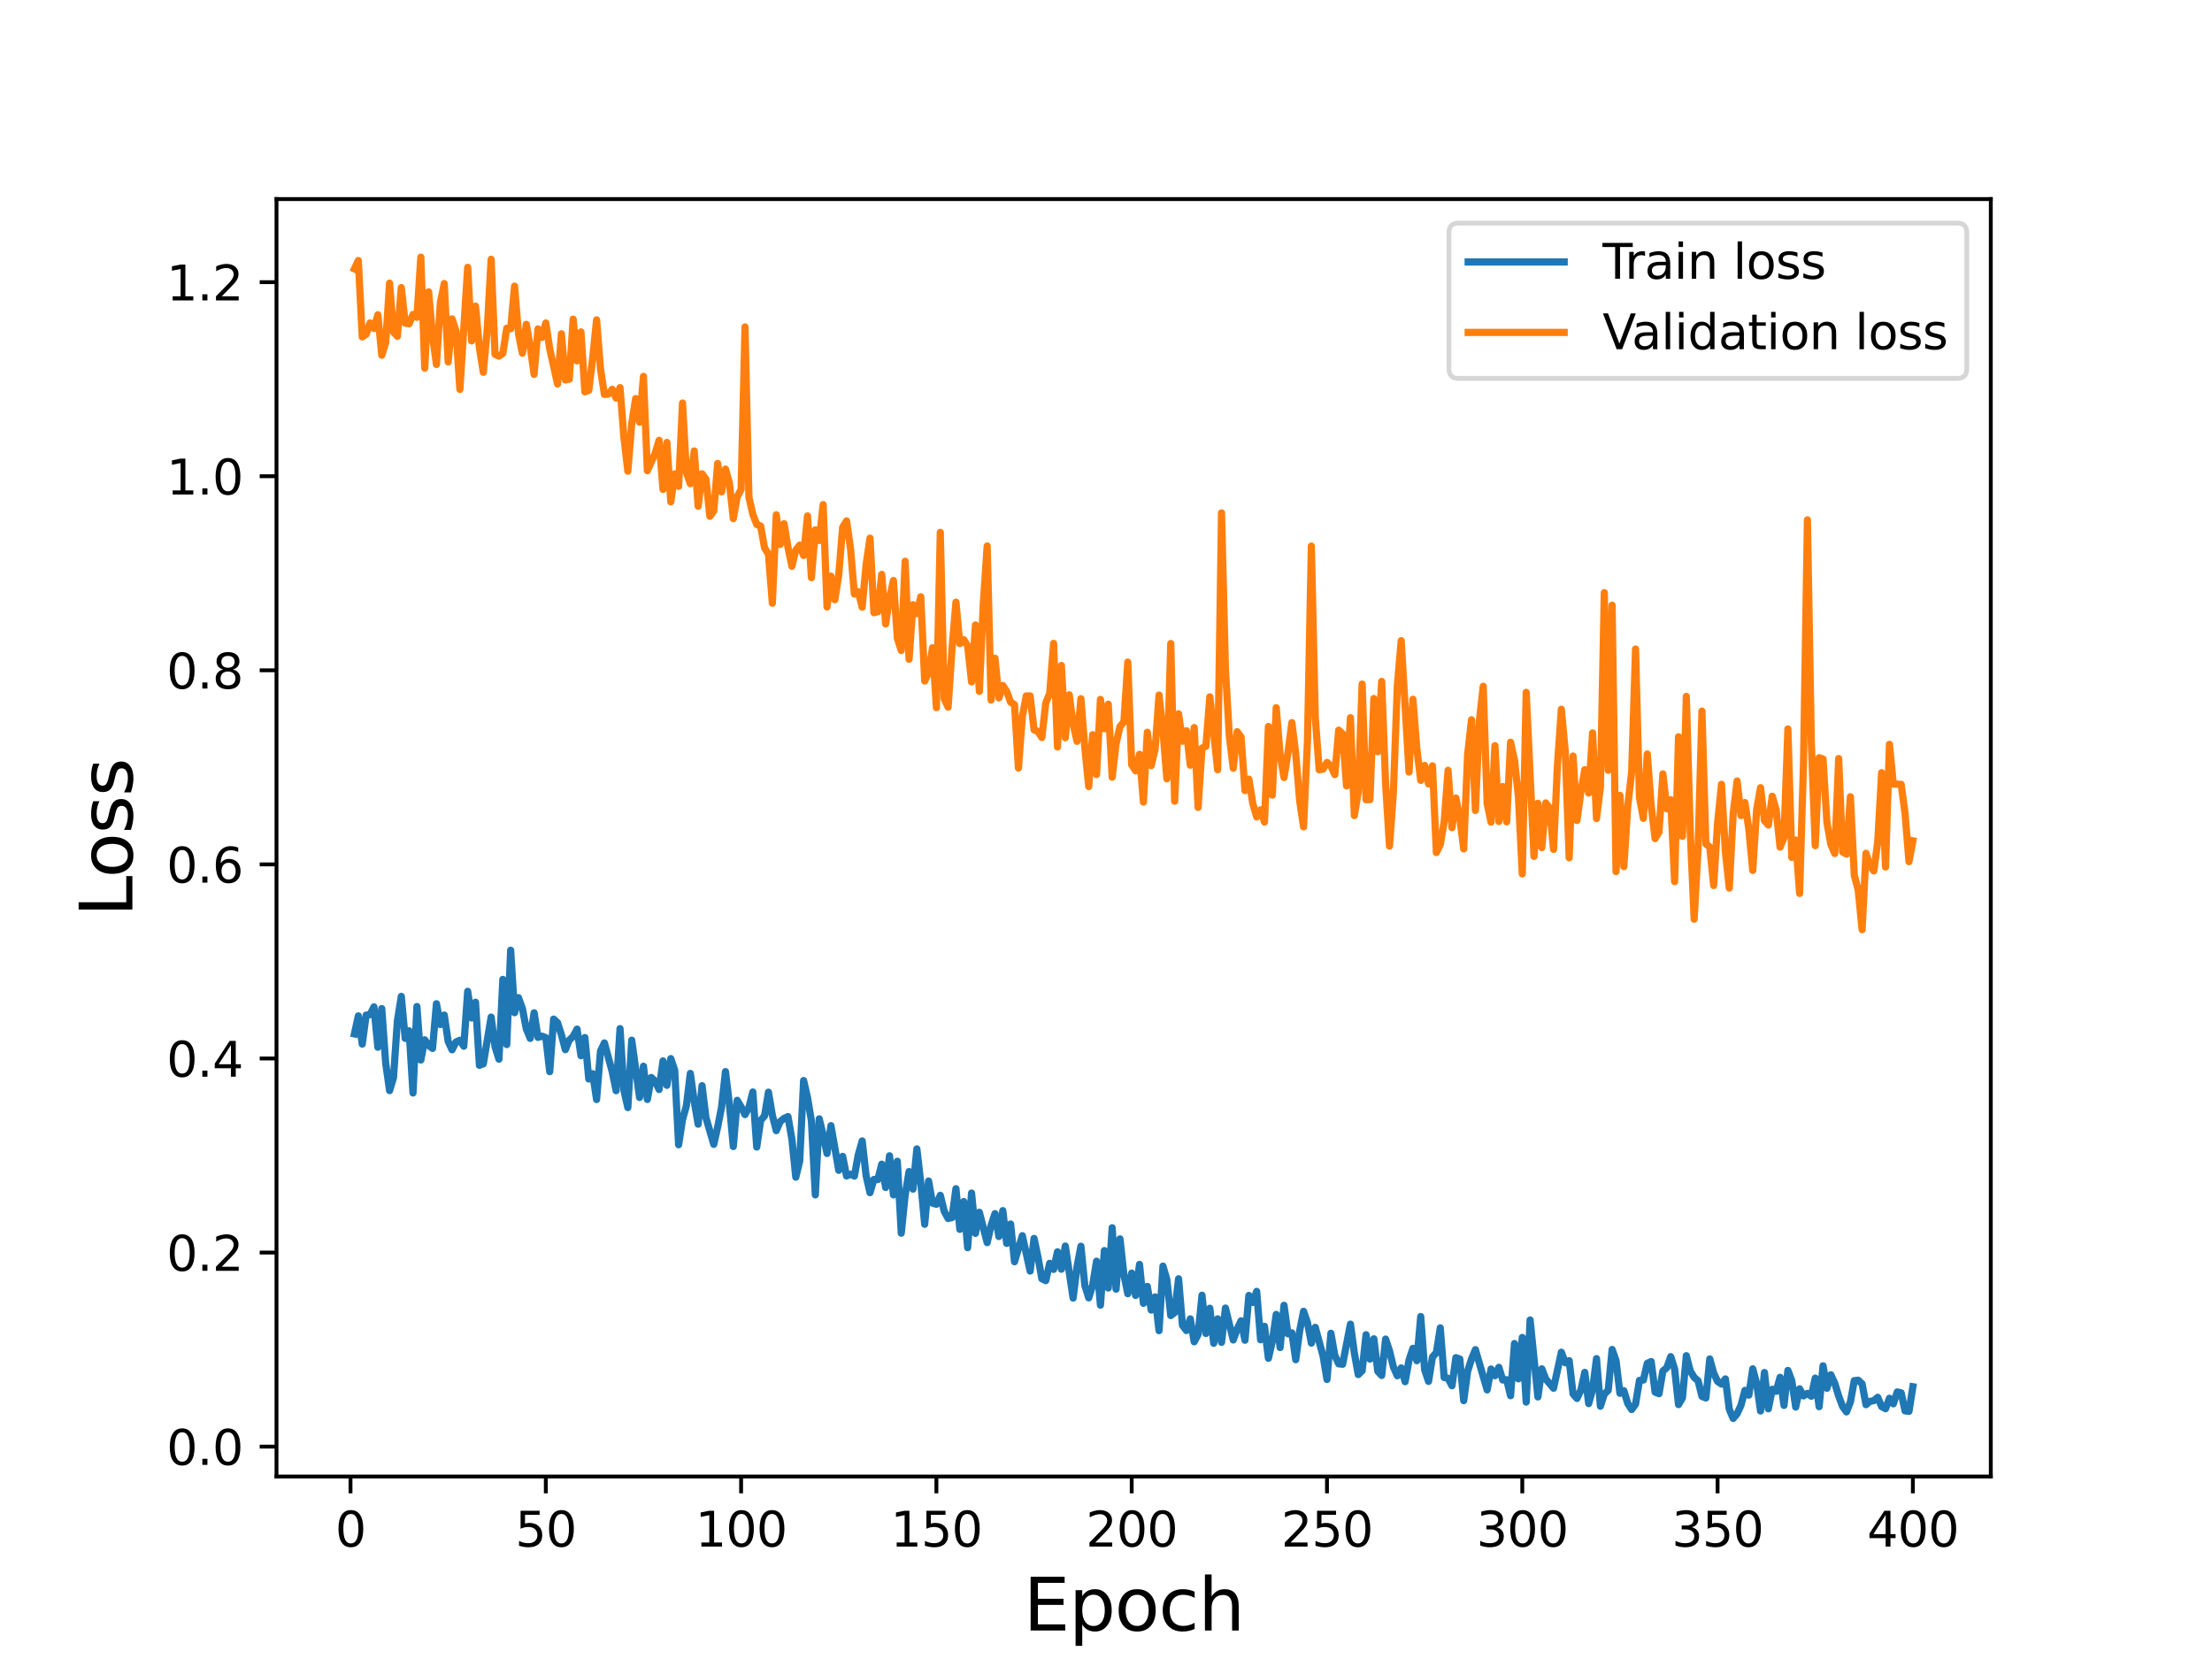 <?xml version="1.0" encoding="utf-8" standalone="no"?>
<!DOCTYPE svg PUBLIC "-//W3C//DTD SVG 1.1//EN"
  "http://www.w3.org/Graphics/SVG/1.1/DTD/svg11.dtd">
<svg height="345.6pt" version="1.1" viewBox="0 0 460.8 345.6" width="460.8pt" xmlns="http://www.w3.org/2000/svg" xmlns:xlink="http://www.w3.org/1999/xlink">
 <defs>
  <style type="text/css">*{stroke-linecap:butt;stroke-linejoin:round;}</style>
 </defs>
 <g id="figure_1">
  <g id="patch_1">
   <path d="M 0 345.6 
L 460.8 345.6 
L 460.8 0 
L 0 0 
z
" style="fill:#ffffff;"/>
  </g>
  <g id="axes_1">
   <g id="patch_2">
    <path d="M 57.6 307.584 
L 414.72 307.584 
L 414.72 41.472 
L 57.6 41.472 
z
" style="fill:#ffffff;"/>
   </g>
   <g id="matplotlib.axis_1">
    <g id="xtick_1">
     <g id="line2d_1">
      <defs>
       <path d="M 0 0 
L 0 3.5 
" id="m42d9c61566" style="stroke:#000000;stroke-width:0.8;"/>
      </defs>
      <g>
       <use style="stroke:#000000;stroke-width:0.8;" x="73.019" xlink:href="#m42d9c61566" y="307.584"/>
      </g>
     </g>
     <g id="text_1">
      <!-- 0 -->
      <g transform="translate(69.838 322.182)scale(0.1 -0.1)">
       <defs>
        <path d="M 2034 4250 
Q 1547 4250 1301 3770 
Q 1056 3291 1056 2328 
Q 1056 1369 1301 889 
Q 1547 409 2034 409 
Q 2525 409 2770 889 
Q 3016 1369 3016 2328 
Q 3016 3291 2770 3770 
Q 2525 4250 2034 4250 
z
M 2034 4750 
Q 2819 4750 3233 4129 
Q 3647 3509 3647 2328 
Q 3647 1150 3233 529 
Q 2819 -91 2034 -91 
Q 1250 -91 836 529 
Q 422 1150 422 2328 
Q 422 3509 836 4129 
Q 1250 4750 2034 4750 
z
" id="DejaVuSans-30" transform="scale(0.016)"/>
       </defs>
       <use xlink:href="#DejaVuSans-30"/>
      </g>
     </g>
    </g>
    <g id="xtick_2">
     <g id="line2d_2">
      <g>
       <use style="stroke:#000000;stroke-width:0.8;" x="113.703" xlink:href="#m42d9c61566" y="307.584"/>
      </g>
     </g>
     <g id="text_2">
      <!-- 50 -->
      <g transform="translate(107.34 322.182)scale(0.1 -0.1)">
       <defs>
        <path d="M 691 4666 
L 3169 4666 
L 3169 4134 
L 1269 4134 
L 1269 2991 
Q 1406 3038 1543 3061 
Q 1681 3084 1819 3084 
Q 2600 3084 3056 2656 
Q 3513 2228 3513 1497 
Q 3513 744 3044 326 
Q 2575 -91 1722 -91 
Q 1428 -91 1123 -41 
Q 819 9 494 109 
L 494 744 
Q 775 591 1075 516 
Q 1375 441 1709 441 
Q 2250 441 2565 725 
Q 2881 1009 2881 1497 
Q 2881 1984 2565 2268 
Q 2250 2553 1709 2553 
Q 1456 2553 1204 2497 
Q 953 2441 691 2322 
L 691 4666 
z
" id="DejaVuSans-35" transform="scale(0.016)"/>
       </defs>
       <use xlink:href="#DejaVuSans-35"/>
       <use x="63.623" xlink:href="#DejaVuSans-30"/>
      </g>
     </g>
    </g>
    <g id="xtick_3">
     <g id="line2d_3">
      <g>
       <use style="stroke:#000000;stroke-width:0.8;" x="154.386" xlink:href="#m42d9c61566" y="307.584"/>
      </g>
     </g>
     <g id="text_3">
      <!-- 100 -->
      <g transform="translate(144.842 322.182)scale(0.1 -0.1)">
       <defs>
        <path d="M 794 531 
L 1825 531 
L 1825 4091 
L 703 3866 
L 703 4441 
L 1819 4666 
L 2450 4666 
L 2450 531 
L 3481 531 
L 3481 0 
L 794 0 
L 794 531 
z
" id="DejaVuSans-31" transform="scale(0.016)"/>
       </defs>
       <use xlink:href="#DejaVuSans-31"/>
       <use x="63.623" xlink:href="#DejaVuSans-30"/>
       <use x="127.246" xlink:href="#DejaVuSans-30"/>
      </g>
     </g>
    </g>
    <g id="xtick_4">
     <g id="line2d_4">
      <g>
       <use style="stroke:#000000;stroke-width:0.8;" x="195.07" xlink:href="#m42d9c61566" y="307.584"/>
      </g>
     </g>
     <g id="text_4">
      <!-- 150 -->
      <g transform="translate(185.526 322.182)scale(0.1 -0.1)">
       <use xlink:href="#DejaVuSans-31"/>
       <use x="63.623" xlink:href="#DejaVuSans-35"/>
       <use x="127.246" xlink:href="#DejaVuSans-30"/>
      </g>
     </g>
    </g>
    <g id="xtick_5">
     <g id="line2d_5">
      <g>
       <use style="stroke:#000000;stroke-width:0.8;" x="235.753" xlink:href="#m42d9c61566" y="307.584"/>
      </g>
     </g>
     <g id="text_5">
      <!-- 200 -->
      <g transform="translate(226.209 322.182)scale(0.1 -0.1)">
       <defs>
        <path d="M 1228 531 
L 3431 531 
L 3431 0 
L 469 0 
L 469 531 
Q 828 903 1448 1529 
Q 2069 2156 2228 2338 
Q 2531 2678 2651 2914 
Q 2772 3150 2772 3378 
Q 2772 3750 2511 3984 
Q 2250 4219 1831 4219 
Q 1534 4219 1204 4116 
Q 875 4013 500 3803 
L 500 4441 
Q 881 4594 1212 4672 
Q 1544 4750 1819 4750 
Q 2544 4750 2975 4387 
Q 3406 4025 3406 3419 
Q 3406 3131 3298 2873 
Q 3191 2616 2906 2266 
Q 2828 2175 2409 1742 
Q 1991 1309 1228 531 
z
" id="DejaVuSans-32" transform="scale(0.016)"/>
       </defs>
       <use xlink:href="#DejaVuSans-32"/>
       <use x="63.623" xlink:href="#DejaVuSans-30"/>
       <use x="127.246" xlink:href="#DejaVuSans-30"/>
      </g>
     </g>
    </g>
    <g id="xtick_6">
     <g id="line2d_6">
      <g>
       <use style="stroke:#000000;stroke-width:0.8;" x="276.437" xlink:href="#m42d9c61566" y="307.584"/>
      </g>
     </g>
     <g id="text_6">
      <!-- 250 -->
      <g transform="translate(266.893 322.182)scale(0.1 -0.1)">
       <use xlink:href="#DejaVuSans-32"/>
       <use x="63.623" xlink:href="#DejaVuSans-35"/>
       <use x="127.246" xlink:href="#DejaVuSans-30"/>
      </g>
     </g>
    </g>
    <g id="xtick_7">
     <g id="line2d_7">
      <g>
       <use style="stroke:#000000;stroke-width:0.8;" x="317.12" xlink:href="#m42d9c61566" y="307.584"/>
      </g>
     </g>
     <g id="text_7">
      <!-- 300 -->
      <g transform="translate(307.576 322.182)scale(0.1 -0.1)">
       <defs>
        <path d="M 2597 2516 
Q 3050 2419 3304 2112 
Q 3559 1806 3559 1356 
Q 3559 666 3084 287 
Q 2609 -91 1734 -91 
Q 1441 -91 1130 -33 
Q 819 25 488 141 
L 488 750 
Q 750 597 1062 519 
Q 1375 441 1716 441 
Q 2309 441 2620 675 
Q 2931 909 2931 1356 
Q 2931 1769 2642 2001 
Q 2353 2234 1838 2234 
L 1294 2234 
L 1294 2753 
L 1863 2753 
Q 2328 2753 2575 2939 
Q 2822 3125 2822 3475 
Q 2822 3834 2567 4026 
Q 2313 4219 1838 4219 
Q 1578 4219 1281 4162 
Q 984 4106 628 3988 
L 628 4550 
Q 988 4650 1302 4700 
Q 1616 4750 1894 4750 
Q 2613 4750 3031 4423 
Q 3450 4097 3450 3541 
Q 3450 3153 3228 2886 
Q 3006 2619 2597 2516 
z
" id="DejaVuSans-33" transform="scale(0.016)"/>
       </defs>
       <use xlink:href="#DejaVuSans-33"/>
       <use x="63.623" xlink:href="#DejaVuSans-30"/>
       <use x="127.246" xlink:href="#DejaVuSans-30"/>
      </g>
     </g>
    </g>
    <g id="xtick_8">
     <g id="line2d_8">
      <g>
       <use style="stroke:#000000;stroke-width:0.8;" x="357.804" xlink:href="#m42d9c61566" y="307.584"/>
      </g>
     </g>
     <g id="text_8">
      <!-- 350 -->
      <g transform="translate(348.26 322.182)scale(0.1 -0.1)">
       <use xlink:href="#DejaVuSans-33"/>
       <use x="63.623" xlink:href="#DejaVuSans-35"/>
       <use x="127.246" xlink:href="#DejaVuSans-30"/>
      </g>
     </g>
    </g>
    <g id="xtick_9">
     <g id="line2d_9">
      <g>
       <use style="stroke:#000000;stroke-width:0.8;" x="398.487" xlink:href="#m42d9c61566" y="307.584"/>
      </g>
     </g>
     <g id="text_9">
      <!-- 400 -->
      <g transform="translate(388.944 322.182)scale(0.1 -0.1)">
       <defs>
        <path d="M 2419 4116 
L 825 1625 
L 2419 1625 
L 2419 4116 
z
M 2253 4666 
L 3047 4666 
L 3047 1625 
L 3713 1625 
L 3713 1100 
L 3047 1100 
L 3047 0 
L 2419 0 
L 2419 1100 
L 313 1100 
L 313 1709 
L 2253 4666 
z
" id="DejaVuSans-34" transform="scale(0.016)"/>
       </defs>
       <use xlink:href="#DejaVuSans-34"/>
       <use x="63.623" xlink:href="#DejaVuSans-30"/>
       <use x="127.246" xlink:href="#DejaVuSans-30"/>
      </g>
     </g>
    </g>
    <g id="text_10">
     <!-- Epoch -->
     <g transform="translate(213.194 339.66)scale(0.15 -0.15)">
      <defs>
       <path d="M 628 4666 
L 3578 4666 
L 3578 4134 
L 1259 4134 
L 1259 2753 
L 3481 2753 
L 3481 2222 
L 1259 2222 
L 1259 531 
L 3634 531 
L 3634 0 
L 628 0 
L 628 4666 
z
" id="DejaVuSans-45" transform="scale(0.016)"/>
       <path d="M 1159 525 
L 1159 -1331 
L 581 -1331 
L 581 3500 
L 1159 3500 
L 1159 2969 
Q 1341 3281 1617 3432 
Q 1894 3584 2278 3584 
Q 2916 3584 3314 3078 
Q 3713 2572 3713 1747 
Q 3713 922 3314 415 
Q 2916 -91 2278 -91 
Q 1894 -91 1617 61 
Q 1341 213 1159 525 
z
M 3116 1747 
Q 3116 2381 2855 2742 
Q 2594 3103 2138 3103 
Q 1681 3103 1420 2742 
Q 1159 2381 1159 1747 
Q 1159 1113 1420 752 
Q 1681 391 2138 391 
Q 2594 391 2855 752 
Q 3116 1113 3116 1747 
z
" id="DejaVuSans-70" transform="scale(0.016)"/>
       <path d="M 1959 3097 
Q 1497 3097 1228 2736 
Q 959 2375 959 1747 
Q 959 1119 1226 758 
Q 1494 397 1959 397 
Q 2419 397 2687 759 
Q 2956 1122 2956 1747 
Q 2956 2369 2687 2733 
Q 2419 3097 1959 3097 
z
M 1959 3584 
Q 2709 3584 3137 3096 
Q 3566 2609 3566 1747 
Q 3566 888 3137 398 
Q 2709 -91 1959 -91 
Q 1206 -91 779 398 
Q 353 888 353 1747 
Q 353 2609 779 3096 
Q 1206 3584 1959 3584 
z
" id="DejaVuSans-6f" transform="scale(0.016)"/>
       <path d="M 3122 3366 
L 3122 2828 
Q 2878 2963 2633 3030 
Q 2388 3097 2138 3097 
Q 1578 3097 1268 2742 
Q 959 2388 959 1747 
Q 959 1106 1268 751 
Q 1578 397 2138 397 
Q 2388 397 2633 464 
Q 2878 531 3122 666 
L 3122 134 
Q 2881 22 2623 -34 
Q 2366 -91 2075 -91 
Q 1284 -91 818 406 
Q 353 903 353 1747 
Q 353 2603 823 3093 
Q 1294 3584 2113 3584 
Q 2378 3584 2631 3529 
Q 2884 3475 3122 3366 
z
" id="DejaVuSans-63" transform="scale(0.016)"/>
       <path d="M 3513 2113 
L 3513 0 
L 2938 0 
L 2938 2094 
Q 2938 2591 2744 2837 
Q 2550 3084 2163 3084 
Q 1697 3084 1428 2787 
Q 1159 2491 1159 1978 
L 1159 0 
L 581 0 
L 581 4863 
L 1159 4863 
L 1159 2956 
Q 1366 3272 1645 3428 
Q 1925 3584 2291 3584 
Q 2894 3584 3203 3211 
Q 3513 2838 3513 2113 
z
" id="DejaVuSans-68" transform="scale(0.016)"/>
      </defs>
      <use xlink:href="#DejaVuSans-45"/>
      <use x="63.184" xlink:href="#DejaVuSans-70"/>
      <use x="126.66" xlink:href="#DejaVuSans-6f"/>
      <use x="187.842" xlink:href="#DejaVuSans-63"/>
      <use x="242.822" xlink:href="#DejaVuSans-68"/>
     </g>
    </g>
   </g>
   <g id="matplotlib.axis_2">
    <g id="ytick_1">
     <g id="line2d_10">
      <defs>
       <path d="M 0 0 
L -3.5 0 
" id="mf087ed8b55" style="stroke:#000000;stroke-width:0.8;"/>
      </defs>
      <g>
       <use style="stroke:#000000;stroke-width:0.8;" x="57.6" xlink:href="#mf087ed8b55" y="301.36"/>
      </g>
     </g>
     <g id="text_11">
      <!-- 0.0 -->
      <g transform="translate(34.697 305.159)scale(0.1 -0.1)">
       <defs>
        <path d="M 684 794 
L 1344 794 
L 1344 0 
L 684 0 
L 684 794 
z
" id="DejaVuSans-2e" transform="scale(0.016)"/>
       </defs>
       <use xlink:href="#DejaVuSans-30"/>
       <use x="63.623" xlink:href="#DejaVuSans-2e"/>
       <use x="95.41" xlink:href="#DejaVuSans-30"/>
      </g>
     </g>
    </g>
    <g id="ytick_2">
     <g id="line2d_11">
      <g>
       <use style="stroke:#000000;stroke-width:0.8;" x="57.6" xlink:href="#mf087ed8b55" y="260.93"/>
      </g>
     </g>
     <g id="text_12">
      <!-- 0.2 -->
      <g transform="translate(34.697 264.729)scale(0.1 -0.1)">
       <use xlink:href="#DejaVuSans-30"/>
       <use x="63.623" xlink:href="#DejaVuSans-2e"/>
       <use x="95.41" xlink:href="#DejaVuSans-32"/>
      </g>
     </g>
    </g>
    <g id="ytick_3">
     <g id="line2d_12">
      <g>
       <use style="stroke:#000000;stroke-width:0.8;" x="57.6" xlink:href="#mf087ed8b55" y="220.499"/>
      </g>
     </g>
     <g id="text_13">
      <!-- 0.4 -->
      <g transform="translate(34.697 224.299)scale(0.1 -0.1)">
       <use xlink:href="#DejaVuSans-30"/>
       <use x="63.623" xlink:href="#DejaVuSans-2e"/>
       <use x="95.41" xlink:href="#DejaVuSans-34"/>
      </g>
     </g>
    </g>
    <g id="ytick_4">
     <g id="line2d_13">
      <g>
       <use style="stroke:#000000;stroke-width:0.8;" x="57.6" xlink:href="#mf087ed8b55" y="180.069"/>
      </g>
     </g>
     <g id="text_14">
      <!-- 0.6 -->
      <g transform="translate(34.697 183.868)scale(0.1 -0.1)">
       <defs>
        <path d="M 2113 2584 
Q 1688 2584 1439 2293 
Q 1191 2003 1191 1497 
Q 1191 994 1439 701 
Q 1688 409 2113 409 
Q 2538 409 2786 701 
Q 3034 994 3034 1497 
Q 3034 2003 2786 2293 
Q 2538 2584 2113 2584 
z
M 3366 4563 
L 3366 3988 
Q 3128 4100 2886 4159 
Q 2644 4219 2406 4219 
Q 1781 4219 1451 3797 
Q 1122 3375 1075 2522 
Q 1259 2794 1537 2939 
Q 1816 3084 2150 3084 
Q 2853 3084 3261 2657 
Q 3669 2231 3669 1497 
Q 3669 778 3244 343 
Q 2819 -91 2113 -91 
Q 1303 -91 875 529 
Q 447 1150 447 2328 
Q 447 3434 972 4092 
Q 1497 4750 2381 4750 
Q 2619 4750 2861 4703 
Q 3103 4656 3366 4563 
z
" id="DejaVuSans-36" transform="scale(0.016)"/>
       </defs>
       <use xlink:href="#DejaVuSans-30"/>
       <use x="63.623" xlink:href="#DejaVuSans-2e"/>
       <use x="95.41" xlink:href="#DejaVuSans-36"/>
      </g>
     </g>
    </g>
    <g id="ytick_5">
     <g id="line2d_14">
      <g>
       <use style="stroke:#000000;stroke-width:0.8;" x="57.6" xlink:href="#mf087ed8b55" y="139.639"/>
      </g>
     </g>
     <g id="text_15">
      <!-- 0.8 -->
      <g transform="translate(34.697 143.438)scale(0.1 -0.1)">
       <defs>
        <path d="M 2034 2216 
Q 1584 2216 1326 1975 
Q 1069 1734 1069 1313 
Q 1069 891 1326 650 
Q 1584 409 2034 409 
Q 2484 409 2743 651 
Q 3003 894 3003 1313 
Q 3003 1734 2745 1975 
Q 2488 2216 2034 2216 
z
M 1403 2484 
Q 997 2584 770 2862 
Q 544 3141 544 3541 
Q 544 4100 942 4425 
Q 1341 4750 2034 4750 
Q 2731 4750 3128 4425 
Q 3525 4100 3525 3541 
Q 3525 3141 3298 2862 
Q 3072 2584 2669 2484 
Q 3125 2378 3379 2068 
Q 3634 1759 3634 1313 
Q 3634 634 3220 271 
Q 2806 -91 2034 -91 
Q 1263 -91 848 271 
Q 434 634 434 1313 
Q 434 1759 690 2068 
Q 947 2378 1403 2484 
z
M 1172 3481 
Q 1172 3119 1398 2916 
Q 1625 2713 2034 2713 
Q 2441 2713 2670 2916 
Q 2900 3119 2900 3481 
Q 2900 3844 2670 4047 
Q 2441 4250 2034 4250 
Q 1625 4250 1398 4047 
Q 1172 3844 1172 3481 
z
" id="DejaVuSans-38" transform="scale(0.016)"/>
       </defs>
       <use xlink:href="#DejaVuSans-30"/>
       <use x="63.623" xlink:href="#DejaVuSans-2e"/>
       <use x="95.41" xlink:href="#DejaVuSans-38"/>
      </g>
     </g>
    </g>
    <g id="ytick_6">
     <g id="line2d_15">
      <g>
       <use style="stroke:#000000;stroke-width:0.8;" x="57.6" xlink:href="#mf087ed8b55" y="99.209"/>
      </g>
     </g>
     <g id="text_16">
      <!-- 1.0 -->
      <g transform="translate(34.697 103.008)scale(0.1 -0.1)">
       <use xlink:href="#DejaVuSans-31"/>
       <use x="63.623" xlink:href="#DejaVuSans-2e"/>
       <use x="95.41" xlink:href="#DejaVuSans-30"/>
      </g>
     </g>
    </g>
    <g id="ytick_7">
     <g id="line2d_16">
      <g>
       <use style="stroke:#000000;stroke-width:0.8;" x="57.6" xlink:href="#mf087ed8b55" y="58.778"/>
      </g>
     </g>
     <g id="text_17">
      <!-- 1.2 -->
      <g transform="translate(34.697 62.577)scale(0.1 -0.1)">
       <use xlink:href="#DejaVuSans-31"/>
       <use x="63.623" xlink:href="#DejaVuSans-2e"/>
       <use x="95.41" xlink:href="#DejaVuSans-32"/>
      </g>
     </g>
    </g>
    <g id="text_18">
     <!-- Loss -->
     <g transform="translate(27.577 190.979)rotate(-90)scale(0.15 -0.15)">
      <defs>
       <path d="M 628 4666 
L 1259 4666 
L 1259 531 
L 3531 531 
L 3531 0 
L 628 0 
L 628 4666 
z
" id="DejaVuSans-4c" transform="scale(0.016)"/>
       <path d="M 2834 3397 
L 2834 2853 
Q 2591 2978 2328 3040 
Q 2066 3103 1784 3103 
Q 1356 3103 1142 2972 
Q 928 2841 928 2578 
Q 928 2378 1081 2264 
Q 1234 2150 1697 2047 
L 1894 2003 
Q 2506 1872 2764 1633 
Q 3022 1394 3022 966 
Q 3022 478 2636 193 
Q 2250 -91 1575 -91 
Q 1294 -91 989 -36 
Q 684 19 347 128 
L 347 722 
Q 666 556 975 473 
Q 1284 391 1588 391 
Q 1994 391 2212 530 
Q 2431 669 2431 922 
Q 2431 1156 2273 1281 
Q 2116 1406 1581 1522 
L 1381 1569 
Q 847 1681 609 1914 
Q 372 2147 372 2553 
Q 372 3047 722 3315 
Q 1072 3584 1716 3584 
Q 2034 3584 2315 3537 
Q 2597 3491 2834 3397 
z
" id="DejaVuSans-73" transform="scale(0.016)"/>
      </defs>
      <use xlink:href="#DejaVuSans-4c"/>
      <use x="53.963" xlink:href="#DejaVuSans-6f"/>
      <use x="115.145" xlink:href="#DejaVuSans-73"/>
      <use x="167.244" xlink:href="#DejaVuSans-73"/>
     </g>
    </g>
   </g>
   <g id="line2d_17">
    <path clip-path="url(#p02e638d66b)" d="M 73.833 215.378 
L 74.646 211.63 
L 75.46 217.504 
L 76.274 211.468 
L 77.087 211.367 
L 77.901 209.755 
L 78.715 218.163 
L 79.528 210.111 
L 80.342 221.452 
L 81.156 227.193 
L 81.969 224.51 
L 82.783 212.646 
L 83.597 207.568 
L 84.41 216.317 
L 85.224 214.735 
L 86.038 227.691 
L 86.851 209.676 
L 87.665 220.822 
L 88.479 216.612 
L 89.292 217.788 
L 90.106 218.405 
L 90.92 209.099 
L 91.733 213.433 
L 92.547 211.457 
L 93.361 216.952 
L 94.174 218.693 
L 94.988 217.064 
L 95.802 216.702 
L 96.616 217.948 
L 97.429 206.507 
L 98.243 212.052 
L 99.057 208.779 
L 99.87 221.923 
L 100.684 221.617 
L 102.311 211.883 
L 103.125 218.065 
L 103.939 220.65 
L 104.752 204.023 
L 105.566 217.605 
L 106.38 197.95 
L 107.193 210.963 
L 108.007 207.828 
L 108.821 210.075 
L 109.634 214.321 
L 110.448 216.32 
L 111.262 210.986 
L 112.075 216.111 
L 112.889 215.849 
L 113.703 216.164 
L 114.516 223.243 
L 115.33 212.294 
L 116.144 213.042 
L 116.957 215.576 
L 117.771 218.663 
L 118.585 216.674 
L 119.398 215.907 
L 120.212 214.383 
L 121.026 219.924 
L 121.839 216.137 
L 122.653 224.773 
L 123.467 223.669 
L 124.28 229.054 
L 125.094 218.961 
L 125.908 217.262 
L 127.535 223.263 
L 128.349 227.213 
L 129.162 214.28 
L 129.976 227.153 
L 130.79 230.731 
L 131.603 216.69 
L 133.231 228.625 
L 134.044 222.115 
L 134.858 229.037 
L 135.672 224.459 
L 136.485 225.222 
L 137.299 226.963 
L 138.113 221.007 
L 138.926 226.099 
L 139.74 220.528 
L 140.554 222.954 
L 141.367 238.472 
L 142.181 233.23 
L 142.995 230.32 
L 143.808 223.612 
L 144.622 229.447 
L 145.436 234.192 
L 146.249 226.165 
L 147.063 232.837 
L 148.69 238.391 
L 149.504 234.775 
L 150.318 230.606 
L 151.131 223.234 
L 151.945 230.017 
L 152.759 238.84 
L 153.572 229.216 
L 154.386 230.576 
L 155.2 232.186 
L 156.013 230.687 
L 156.827 227.476 
L 157.641 238.948 
L 158.454 233.401 
L 159.268 232.467 
L 160.082 227.518 
L 160.895 232.312 
L 161.709 235.534 
L 162.523 233.645 
L 163.336 232.978 
L 164.15 232.605 
L 164.964 237.292 
L 165.777 245.226 
L 166.591 241.89 
L 167.405 225.094 
L 168.219 228.635 
L 169.032 233.488 
L 169.846 248.917 
L 170.66 233.078 
L 171.473 236.431 
L 172.287 240.29 
L 173.101 234.493 
L 174.728 243.794 
L 175.542 240.896 
L 176.355 244.972 
L 177.169 244.61 
L 177.983 244.996 
L 178.796 240.546 
L 179.61 237.673 
L 180.424 244.889 
L 181.237 248.457 
L 182.051 245.697 
L 182.865 245.736 
L 183.678 242.519 
L 184.492 247.377 
L 185.306 240.77 
L 186.119 248.92 
L 186.933 241.91 
L 187.747 256.898 
L 188.56 248.949 
L 189.374 244.056 
L 190.188 247.717 
L 191.001 239.337 
L 191.815 246.421 
L 192.629 255.037 
L 193.442 246.025 
L 194.256 250.632 
L 195.07 250.873 
L 195.883 249.004 
L 196.697 252.338 
L 197.511 253.832 
L 198.324 253.639 
L 199.138 247.629 
L 199.952 256.099 
L 200.765 250.304 
L 201.579 259.918 
L 202.393 248.535 
L 203.206 256.929 
L 204.02 252.541 
L 205.647 258.861 
L 206.461 255.274 
L 207.275 252.821 
L 208.088 257.583 
L 208.902 252.194 
L 209.716 259.018 
L 210.529 254.979 
L 211.343 262.843 
L 212.97 257.415 
L 214.598 264.787 
L 215.411 257.992 
L 216.225 261.846 
L 217.039 266.383 
L 217.852 266.783 
L 218.666 263.17 
L 219.48 264.439 
L 220.293 260.772 
L 221.107 264.406 
L 221.921 259.57 
L 223.548 270.416 
L 224.362 263.897 
L 225.175 259.616 
L 225.989 267.789 
L 226.803 270.37 
L 227.616 267.739 
L 228.43 262.73 
L 229.244 271.892 
L 230.057 260.52 
L 230.871 268.316 
L 231.685 255.762 
L 232.498 268.563 
L 233.312 258.079 
L 234.126 265.504 
L 234.939 269.512 
L 235.753 265.209 
L 236.567 269.872 
L 237.381 263.4 
L 238.194 271.505 
L 239.008 267.984 
L 239.822 272.908 
L 240.635 270.169 
L 241.449 277.204 
L 242.263 263.753 
L 243.076 266.546 
L 243.89 274.053 
L 244.704 273.434 
L 245.517 266.389 
L 246.331 276.093 
L 247.145 277.17 
L 247.958 274.746 
L 248.772 279.525 
L 249.586 277.994 
L 250.399 269.82 
L 251.213 277.794 
L 252.027 272.53 
L 252.84 279.838 
L 253.654 274.74 
L 254.468 279.634 
L 255.281 272.491 
L 256.909 279.142 
L 257.722 276.873 
L 258.536 275.151 
L 259.35 279.197 
L 260.163 269.865 
L 260.977 271.325 
L 261.791 269.017 
L 262.604 279.098 
L 263.418 276.3 
L 264.232 282.954 
L 265.045 279.454 
L 265.859 273.821 
L 266.673 280.721 
L 267.486 271.913 
L 268.3 277.854 
L 269.114 277.655 
L 269.927 283.249 
L 270.741 277.25 
L 271.555 273.171 
L 272.368 275.502 
L 273.182 279.799 
L 273.996 276.506 
L 275.623 282.513 
L 276.437 287.365 
L 277.25 277.741 
L 278.064 282.324 
L 278.878 284.108 
L 279.691 284.203 
L 281.319 275.841 
L 282.132 281.834 
L 282.946 286.347 
L 283.76 285.553 
L 284.573 278.045 
L 285.387 283.126 
L 286.201 278.899 
L 287.014 285.669 
L 287.828 286.532 
L 288.642 278.955 
L 289.455 281.397 
L 290.269 284.767 
L 291.083 286.603 
L 291.896 284.96 
L 292.71 287.836 
L 293.524 283.345 
L 294.337 280.882 
L 295.151 283.464 
L 295.965 274.257 
L 296.778 285.332 
L 297.592 287.771 
L 298.406 282.694 
L 299.219 281.793 
L 300.033 276.622 
L 300.847 286.957 
L 301.66 287.127 
L 302.474 288.68 
L 303.288 282.824 
L 304.101 283.107 
L 304.915 291.782 
L 305.729 285.677 
L 306.543 283.114 
L 307.356 281.157 
L 309.797 289.541 
L 310.611 285.191 
L 311.425 286.592 
L 312.238 284.839 
L 313.052 287.482 
L 313.866 287.419 
L 314.679 290.754 
L 315.493 279.876 
L 316.307 287.241 
L 317.12 278.617 
L 317.934 292.075 
L 318.748 274.977 
L 320.375 291.005 
L 321.189 285.15 
L 322.002 287.264 
L 323.63 289.192 
L 325.257 281.695 
L 326.071 283.895 
L 326.884 283.444 
L 327.698 290.383 
L 328.512 291.326 
L 329.325 289.595 
L 330.139 285.893 
L 330.953 292.394 
L 331.766 289.428 
L 332.58 283.021 
L 333.394 292.946 
L 334.207 290.409 
L 335.021 289.622 
L 335.835 281.119 
L 336.648 283.449 
L 337.462 290.252 
L 338.276 289.704 
L 339.089 292.366 
L 339.903 293.635 
L 340.717 292.493 
L 341.53 287.555 
L 342.344 287.482 
L 343.158 284.003 
L 343.971 283.636 
L 344.785 290.004 
L 345.599 290.336 
L 346.412 285.598 
L 347.226 284.927 
L 348.04 282.612 
L 348.853 285.184 
L 349.667 292.603 
L 350.481 291.222 
L 351.294 282.415 
L 352.108 285.581 
L 352.922 286.928 
L 353.735 287.643 
L 354.549 290.885 
L 355.363 291.227 
L 356.176 283.097 
L 356.99 286.032 
L 357.804 287.778 
L 358.617 288.324 
L 359.431 287.252 
L 360.245 293.604 
L 361.058 295.488 
L 361.872 294.504 
L 362.686 292.725 
L 363.499 289.64 
L 364.313 290.636 
L 365.127 285.151 
L 365.94 288.213 
L 366.754 293.933 
L 367.568 285.922 
L 368.381 293.481 
L 369.195 289.407 
L 370.009 289.838 
L 370.822 286.919 
L 371.636 292.773 
L 372.45 285.485 
L 373.263 287.639 
L 374.077 293.118 
L 374.891 289.313 
L 375.704 290.79 
L 376.518 290.274 
L 377.332 290.859 
L 378.146 287.084 
L 378.959 293.04 
L 379.773 284.52 
L 380.587 289.202 
L 381.4 286.387 
L 382.214 288.162 
L 383.028 290.815 
L 383.841 292.985 
L 384.655 294.126 
L 385.469 292.07 
L 386.282 287.608 
L 387.096 287.525 
L 387.91 288.281 
L 388.723 292.622 
L 389.537 291.936 
L 390.351 291.778 
L 391.164 291.08 
L 391.978 293.022 
L 392.792 293.461 
L 393.605 291.283 
L 394.419 292.442 
L 395.233 289.969 
L 396.046 290.148 
L 396.86 293.907 
L 397.674 294.008 
L 398.487 288.883 
L 398.487 288.883 
" style="fill:none;stroke:#1f77b4;stroke-linecap:square;stroke-width:1.5;"/>
   </g>
   <g id="line2d_18">
    <path clip-path="url(#p02e638d66b)" d="M 73.833 56.016 
L 74.646 54.267 
L 75.46 70.186 
L 76.274 69.637 
L 77.087 67.275 
L 77.901 68.423 
L 78.715 65.563 
L 79.528 73.998 
L 80.342 71.403 
L 81.156 58.982 
L 81.969 69.141 
L 82.783 70.058 
L 83.597 59.903 
L 84.41 67.311 
L 85.224 67.453 
L 86.038 65.506 
L 86.851 66.11 
L 87.665 53.568 
L 88.479 76.697 
L 89.292 60.797 
L 90.106 70.018 
L 90.92 75.926 
L 91.733 63.064 
L 92.547 59.066 
L 93.361 75.392 
L 94.174 66.422 
L 94.988 68.909 
L 95.802 81.121 
L 97.429 55.687 
L 98.243 71.021 
L 99.057 63.766 
L 99.87 72.445 
L 100.684 77.56 
L 101.498 68.627 
L 102.311 54.012 
L 103.125 73.802 
L 103.939 74.191 
L 104.752 73.602 
L 105.566 68.374 
L 106.38 68.491 
L 107.193 59.606 
L 108.007 69.522 
L 108.821 73.576 
L 109.634 67.563 
L 110.448 72.143 
L 111.262 77.989 
L 112.075 68.52 
L 112.889 70.295 
L 113.703 67.278 
L 114.516 72.634 
L 116.144 79.992 
L 116.957 69.532 
L 117.771 79.156 
L 118.585 78.992 
L 119.398 66.482 
L 120.212 75.176 
L 121.026 69.145 
L 121.839 81.629 
L 122.653 81.318 
L 123.467 74.571 
L 124.28 66.633 
L 125.094 76.852 
L 125.908 82.166 
L 126.721 82.091 
L 127.535 81.099 
L 128.349 82.933 
L 129.162 80.742 
L 129.976 91.151 
L 130.79 98.162 
L 131.603 88.182 
L 132.417 83.026 
L 133.231 87.946 
L 134.044 78.412 
L 134.858 98.06 
L 136.485 94.433 
L 137.299 91.729 
L 138.113 101.955 
L 138.926 92.169 
L 139.74 104.543 
L 140.554 98.715 
L 141.367 101.311 
L 142.181 83.96 
L 142.995 98.428 
L 143.808 100.767 
L 144.622 93.936 
L 145.436 105.459 
L 146.249 98.692 
L 147.063 99.828 
L 147.877 107.554 
L 148.69 106.431 
L 149.504 96.54 
L 150.318 102.467 
L 151.131 97.716 
L 151.945 100.581 
L 152.759 108.045 
L 153.572 103.494 
L 154.386 101.937 
L 155.2 68.096 
L 156.013 103.583 
L 156.827 107.142 
L 157.641 109.258 
L 158.454 109.576 
L 159.268 114.132 
L 160.082 115.421 
L 160.895 125.668 
L 161.709 107.25 
L 162.523 113.417 
L 163.336 109.099 
L 164.15 114.047 
L 164.964 117.965 
L 165.777 114.59 
L 166.591 113.565 
L 167.405 115.72 
L 168.219 107.475 
L 169.032 120.335 
L 169.846 110.379 
L 170.66 112.601 
L 171.473 105.117 
L 172.287 126.437 
L 173.101 120.018 
L 173.914 124.935 
L 174.728 119.737 
L 175.542 109.834 
L 176.355 108.514 
L 177.169 114.169 
L 177.983 123.75 
L 178.796 123.267 
L 179.61 126.487 
L 180.424 117.641 
L 181.237 112.108 
L 182.051 127.642 
L 182.865 127.437 
L 183.678 119.658 
L 184.492 129.973 
L 185.306 124.636 
L 186.119 120.926 
L 186.933 132.991 
L 187.747 135.51 
L 188.56 116.923 
L 189.374 137.334 
L 190.188 125.955 
L 191.001 127.839 
L 191.815 124.315 
L 192.629 141.868 
L 193.442 140.094 
L 194.256 134.931 
L 195.07 147.425 
L 195.883 110.898 
L 196.697 145.585 
L 197.511 147.31 
L 198.324 135.135 
L 199.138 125.443 
L 199.952 134.071 
L 200.765 133.254 
L 201.579 134.553 
L 202.393 142.061 
L 203.206 130.186 
L 204.02 144.03 
L 204.834 125.802 
L 205.647 113.741 
L 206.461 145.821 
L 207.275 137.127 
L 208.088 145.386 
L 208.902 142.787 
L 209.716 144.044 
L 210.529 146.27 
L 211.343 146.785 
L 212.157 159.996 
L 212.97 149.322 
L 213.784 144.971 
L 214.598 144.971 
L 215.411 152.04 
L 216.225 152.387 
L 217.039 153.638 
L 217.852 146.428 
L 218.666 144.481 
L 219.48 134.022 
L 220.293 155.618 
L 221.107 138.634 
L 221.921 153.676 
L 222.734 144.73 
L 223.548 150.809 
L 224.362 154.431 
L 225.175 145.544 
L 225.989 155.786 
L 226.803 163.848 
L 227.616 153.048 
L 228.43 161.348 
L 229.244 145.702 
L 230.057 151.815 
L 230.871 146.703 
L 231.685 161.902 
L 232.498 154.915 
L 233.312 151.346 
L 234.126 150.394 
L 234.939 137.929 
L 235.753 159.317 
L 236.567 160.572 
L 237.381 157.133 
L 238.194 167.095 
L 239.008 152.542 
L 239.822 159.488 
L 240.635 156.035 
L 241.449 144.784 
L 242.263 152.19 
L 243.076 162.236 
L 243.89 134.053 
L 244.704 166.911 
L 245.517 148.696 
L 246.331 154.408 
L 247.145 152.23 
L 247.958 159.404 
L 248.772 151.571 
L 249.586 168.199 
L 250.399 155.837 
L 251.213 155.456 
L 252.027 145.156 
L 253.654 160.349 
L 254.468 106.84 
L 255.281 139.397 
L 256.095 153.387 
L 256.909 160.037 
L 257.722 152.426 
L 258.536 153.537 
L 259.35 164.698 
L 260.163 162.308 
L 260.977 167.36 
L 261.791 170.187 
L 262.604 168.688 
L 263.418 171.247 
L 264.232 151.336 
L 265.045 165.648 
L 265.859 147.422 
L 266.673 157.218 
L 267.486 161.972 
L 268.3 156.839 
L 269.114 150.532 
L 269.927 157.012 
L 270.741 166.803 
L 271.555 172.252 
L 272.368 154.356 
L 273.182 113.762 
L 273.996 149.511 
L 274.809 160.361 
L 275.623 160.208 
L 276.437 158.827 
L 277.25 159.559 
L 278.064 161.366 
L 278.878 152.103 
L 279.691 152.869 
L 280.505 163.724 
L 281.319 149.504 
L 282.132 169.9 
L 282.946 164.973 
L 283.76 142.507 
L 284.573 166.594 
L 285.387 166.581 
L 286.201 145.515 
L 287.014 156.587 
L 287.828 141.941 
L 288.642 163.182 
L 289.455 176.256 
L 290.269 165.111 
L 291.083 143.005 
L 291.896 133.458 
L 293.524 160.833 
L 294.337 145.67 
L 295.151 155.976 
L 295.965 162.558 
L 296.778 159.451 
L 297.592 163.3 
L 298.406 159.531 
L 299.219 177.602 
L 300.033 175.953 
L 300.847 171.178 
L 301.66 160.464 
L 302.474 172.418 
L 303.288 166.251 
L 304.101 170.323 
L 304.915 176.845 
L 305.729 157.233 
L 306.543 149.935 
L 307.356 168.832 
L 308.17 150.26 
L 308.984 142.964 
L 309.797 167.392 
L 310.611 171.269 
L 311.425 155.336 
L 312.238 171.13 
L 313.052 163.85 
L 313.866 171.197 
L 314.679 154.612 
L 315.493 158.349 
L 316.307 165.839 
L 317.12 182.055 
L 317.934 144.224 
L 319.561 178.4 
L 320.375 167.342 
L 321.189 176.583 
L 322.002 167.259 
L 322.816 168.344 
L 323.63 176.941 
L 324.443 159.464 
L 325.257 147.746 
L 326.071 156.527 
L 326.884 178.686 
L 327.698 157.493 
L 328.512 170.917 
L 329.325 165.006 
L 330.139 160.341 
L 330.953 165.209 
L 331.766 152.677 
L 332.58 170.528 
L 333.394 163.914 
L 334.207 123.454 
L 335.021 160.471 
L 335.835 126.07 
L 336.648 181.575 
L 337.462 165.699 
L 338.276 180.526 
L 339.089 167.992 
L 339.903 160.828 
L 340.717 135.206 
L 341.53 166.178 
L 342.344 170.474 
L 343.158 157.072 
L 343.971 167.85 
L 344.785 174.689 
L 345.599 173.321 
L 346.412 161.216 
L 347.226 168.495 
L 348.04 166.588 
L 348.853 183.654 
L 349.667 153.492 
L 350.481 174.224 
L 351.294 145.064 
L 352.108 173.138 
L 352.922 191.483 
L 353.735 176.882 
L 354.549 148.135 
L 355.363 175.81 
L 356.176 176.444 
L 356.99 184.466 
L 357.804 171.449 
L 358.617 163.38 
L 359.431 177.462 
L 360.245 185.005 
L 361.058 169.411 
L 361.872 162.678 
L 362.686 169.906 
L 363.499 167.184 
L 364.313 172.753 
L 365.127 181.333 
L 365.94 168.658 
L 366.754 164.089 
L 367.568 170.952 
L 368.381 171.876 
L 369.195 165.861 
L 370.009 168.744 
L 370.822 176.48 
L 371.636 174.494 
L 372.45 151.855 
L 373.263 178.615 
L 374.077 175.005 
L 374.891 186.118 
L 375.704 158.998 
L 376.518 108.29 
L 377.332 154.78 
L 378.146 176.168 
L 378.959 157.834 
L 379.773 158.122 
L 380.587 171.387 
L 381.4 175.916 
L 382.214 177.799 
L 383.028 158.017 
L 383.841 177.464 
L 384.655 177.938 
L 385.469 165.969 
L 386.282 182.345 
L 387.096 185.403 
L 387.91 193.666 
L 388.723 177.748 
L 389.537 180.37 
L 390.351 181.431 
L 391.164 175.39 
L 391.978 160.96 
L 392.792 180.609 
L 393.605 155.06 
L 394.419 163.339 
L 396.046 163.387 
L 396.86 169.501 
L 397.674 179.495 
L 398.487 175.152 
L 398.487 175.152 
" style="fill:none;stroke:#ff7f0e;stroke-linecap:square;stroke-width:1.5;"/>
   </g>
   <g id="patch_3">
    <path d="M 57.6 307.584 
L 57.6 41.472 
" style="fill:none;stroke:#000000;stroke-linecap:square;stroke-linejoin:miter;stroke-width:0.8;"/>
   </g>
   <g id="patch_4">
    <path d="M 414.72 307.584 
L 414.72 41.472 
" style="fill:none;stroke:#000000;stroke-linecap:square;stroke-linejoin:miter;stroke-width:0.8;"/>
   </g>
   <g id="patch_5">
    <path d="M 57.6 307.584 
L 414.72 307.584 
" style="fill:none;stroke:#000000;stroke-linecap:square;stroke-linejoin:miter;stroke-width:0.8;"/>
   </g>
   <g id="patch_6">
    <path d="M 57.6 41.472 
L 414.72 41.472 
" style="fill:none;stroke:#000000;stroke-linecap:square;stroke-linejoin:miter;stroke-width:0.8;"/>
   </g>
   <g id="legend_1">
    <g id="patch_7">
     <path d="M 303.845 78.828 
L 407.72 78.828 
Q 409.72 78.828 409.72 76.828 
L 409.72 48.472 
Q 409.72 46.472 407.72 46.472 
L 303.845 46.472 
Q 301.845 46.472 301.845 48.472 
L 301.845 76.828 
Q 301.845 78.828 303.845 78.828 
z
" style="fill:#ffffff;opacity:0.8;stroke:#cccccc;stroke-linejoin:miter;"/>
    </g>
    <g id="line2d_19">
     <path d="M 305.845 54.57 
L 325.845 54.57 
" style="fill:none;stroke:#1f77b4;stroke-linecap:square;stroke-width:1.5;"/>
    </g>
    <g id="line2d_20"/>
    <g id="text_19">
     <!-- Train loss -->
     <g transform="translate(333.845 58.07)scale(0.1 -0.1)">
      <defs>
       <path d="M -19 4666 
L 3928 4666 
L 3928 4134 
L 2272 4134 
L 2272 0 
L 1638 0 
L 1638 4134 
L -19 4134 
L -19 4666 
z
" id="DejaVuSans-54" transform="scale(0.016)"/>
       <path d="M 2631 2963 
Q 2534 3019 2420 3045 
Q 2306 3072 2169 3072 
Q 1681 3072 1420 2755 
Q 1159 2438 1159 1844 
L 1159 0 
L 581 0 
L 581 3500 
L 1159 3500 
L 1159 2956 
Q 1341 3275 1631 3429 
Q 1922 3584 2338 3584 
Q 2397 3584 2469 3576 
Q 2541 3569 2628 3553 
L 2631 2963 
z
" id="DejaVuSans-72" transform="scale(0.016)"/>
       <path d="M 2194 1759 
Q 1497 1759 1228 1600 
Q 959 1441 959 1056 
Q 959 750 1161 570 
Q 1363 391 1709 391 
Q 2188 391 2477 730 
Q 2766 1069 2766 1631 
L 2766 1759 
L 2194 1759 
z
M 3341 1997 
L 3341 0 
L 2766 0 
L 2766 531 
Q 2569 213 2275 61 
Q 1981 -91 1556 -91 
Q 1019 -91 701 211 
Q 384 513 384 1019 
Q 384 1609 779 1909 
Q 1175 2209 1959 2209 
L 2766 2209 
L 2766 2266 
Q 2766 2663 2505 2880 
Q 2244 3097 1772 3097 
Q 1472 3097 1187 3025 
Q 903 2953 641 2809 
L 641 3341 
Q 956 3463 1253 3523 
Q 1550 3584 1831 3584 
Q 2591 3584 2966 3190 
Q 3341 2797 3341 1997 
z
" id="DejaVuSans-61" transform="scale(0.016)"/>
       <path d="M 603 3500 
L 1178 3500 
L 1178 0 
L 603 0 
L 603 3500 
z
M 603 4863 
L 1178 4863 
L 1178 4134 
L 603 4134 
L 603 4863 
z
" id="DejaVuSans-69" transform="scale(0.016)"/>
       <path d="M 3513 2113 
L 3513 0 
L 2938 0 
L 2938 2094 
Q 2938 2591 2744 2837 
Q 2550 3084 2163 3084 
Q 1697 3084 1428 2787 
Q 1159 2491 1159 1978 
L 1159 0 
L 581 0 
L 581 3500 
L 1159 3500 
L 1159 2956 
Q 1366 3272 1645 3428 
Q 1925 3584 2291 3584 
Q 2894 3584 3203 3211 
Q 3513 2838 3513 2113 
z
" id="DejaVuSans-6e" transform="scale(0.016)"/>
       <path id="DejaVuSans-20" transform="scale(0.016)"/>
       <path d="M 603 4863 
L 1178 4863 
L 1178 0 
L 603 0 
L 603 4863 
z
" id="DejaVuSans-6c" transform="scale(0.016)"/>
      </defs>
      <use xlink:href="#DejaVuSans-54"/>
      <use x="46.334" xlink:href="#DejaVuSans-72"/>
      <use x="87.447" xlink:href="#DejaVuSans-61"/>
      <use x="148.727" xlink:href="#DejaVuSans-69"/>
      <use x="176.51" xlink:href="#DejaVuSans-6e"/>
      <use x="239.889" xlink:href="#DejaVuSans-20"/>
      <use x="271.676" xlink:href="#DejaVuSans-6c"/>
      <use x="299.459" xlink:href="#DejaVuSans-6f"/>
      <use x="360.641" xlink:href="#DejaVuSans-73"/>
      <use x="412.74" xlink:href="#DejaVuSans-73"/>
     </g>
    </g>
    <g id="line2d_21">
     <path d="M 305.845 69.249 
L 325.845 69.249 
" style="fill:none;stroke:#ff7f0e;stroke-linecap:square;stroke-width:1.5;"/>
    </g>
    <g id="line2d_22"/>
    <g id="text_20">
     <!-- Validation loss -->
     <g transform="translate(333.845 72.749)scale(0.1 -0.1)">
      <defs>
       <path d="M 1831 0 
L 50 4666 
L 709 4666 
L 2188 738 
L 3669 4666 
L 4325 4666 
L 2547 0 
L 1831 0 
z
" id="DejaVuSans-56" transform="scale(0.016)"/>
       <path d="M 2906 2969 
L 2906 4863 
L 3481 4863 
L 3481 0 
L 2906 0 
L 2906 525 
Q 2725 213 2448 61 
Q 2172 -91 1784 -91 
Q 1150 -91 751 415 
Q 353 922 353 1747 
Q 353 2572 751 3078 
Q 1150 3584 1784 3584 
Q 2172 3584 2448 3432 
Q 2725 3281 2906 2969 
z
M 947 1747 
Q 947 1113 1208 752 
Q 1469 391 1925 391 
Q 2381 391 2643 752 
Q 2906 1113 2906 1747 
Q 2906 2381 2643 2742 
Q 2381 3103 1925 3103 
Q 1469 3103 1208 2742 
Q 947 2381 947 1747 
z
" id="DejaVuSans-64" transform="scale(0.016)"/>
       <path d="M 1172 4494 
L 1172 3500 
L 2356 3500 
L 2356 3053 
L 1172 3053 
L 1172 1153 
Q 1172 725 1289 603 
Q 1406 481 1766 481 
L 2356 481 
L 2356 0 
L 1766 0 
Q 1100 0 847 248 
Q 594 497 594 1153 
L 594 3053 
L 172 3053 
L 172 3500 
L 594 3500 
L 594 4494 
L 1172 4494 
z
" id="DejaVuSans-74" transform="scale(0.016)"/>
      </defs>
      <use xlink:href="#DejaVuSans-56"/>
      <use x="60.658" xlink:href="#DejaVuSans-61"/>
      <use x="121.938" xlink:href="#DejaVuSans-6c"/>
      <use x="149.721" xlink:href="#DejaVuSans-69"/>
      <use x="177.504" xlink:href="#DejaVuSans-64"/>
      <use x="240.98" xlink:href="#DejaVuSans-61"/>
      <use x="302.26" xlink:href="#DejaVuSans-74"/>
      <use x="341.469" xlink:href="#DejaVuSans-69"/>
      <use x="369.252" xlink:href="#DejaVuSans-6f"/>
      <use x="430.434" xlink:href="#DejaVuSans-6e"/>
      <use x="493.812" xlink:href="#DejaVuSans-20"/>
      <use x="525.6" xlink:href="#DejaVuSans-6c"/>
      <use x="553.383" xlink:href="#DejaVuSans-6f"/>
      <use x="614.564" xlink:href="#DejaVuSans-73"/>
      <use x="666.664" xlink:href="#DejaVuSans-73"/>
     </g>
    </g>
   </g>
  </g>
 </g>
 <defs>
  <clipPath id="p02e638d66b">
   <rect height="266.112" width="357.12" x="57.6" y="41.472"/>
  </clipPath>
 </defs>
</svg>

